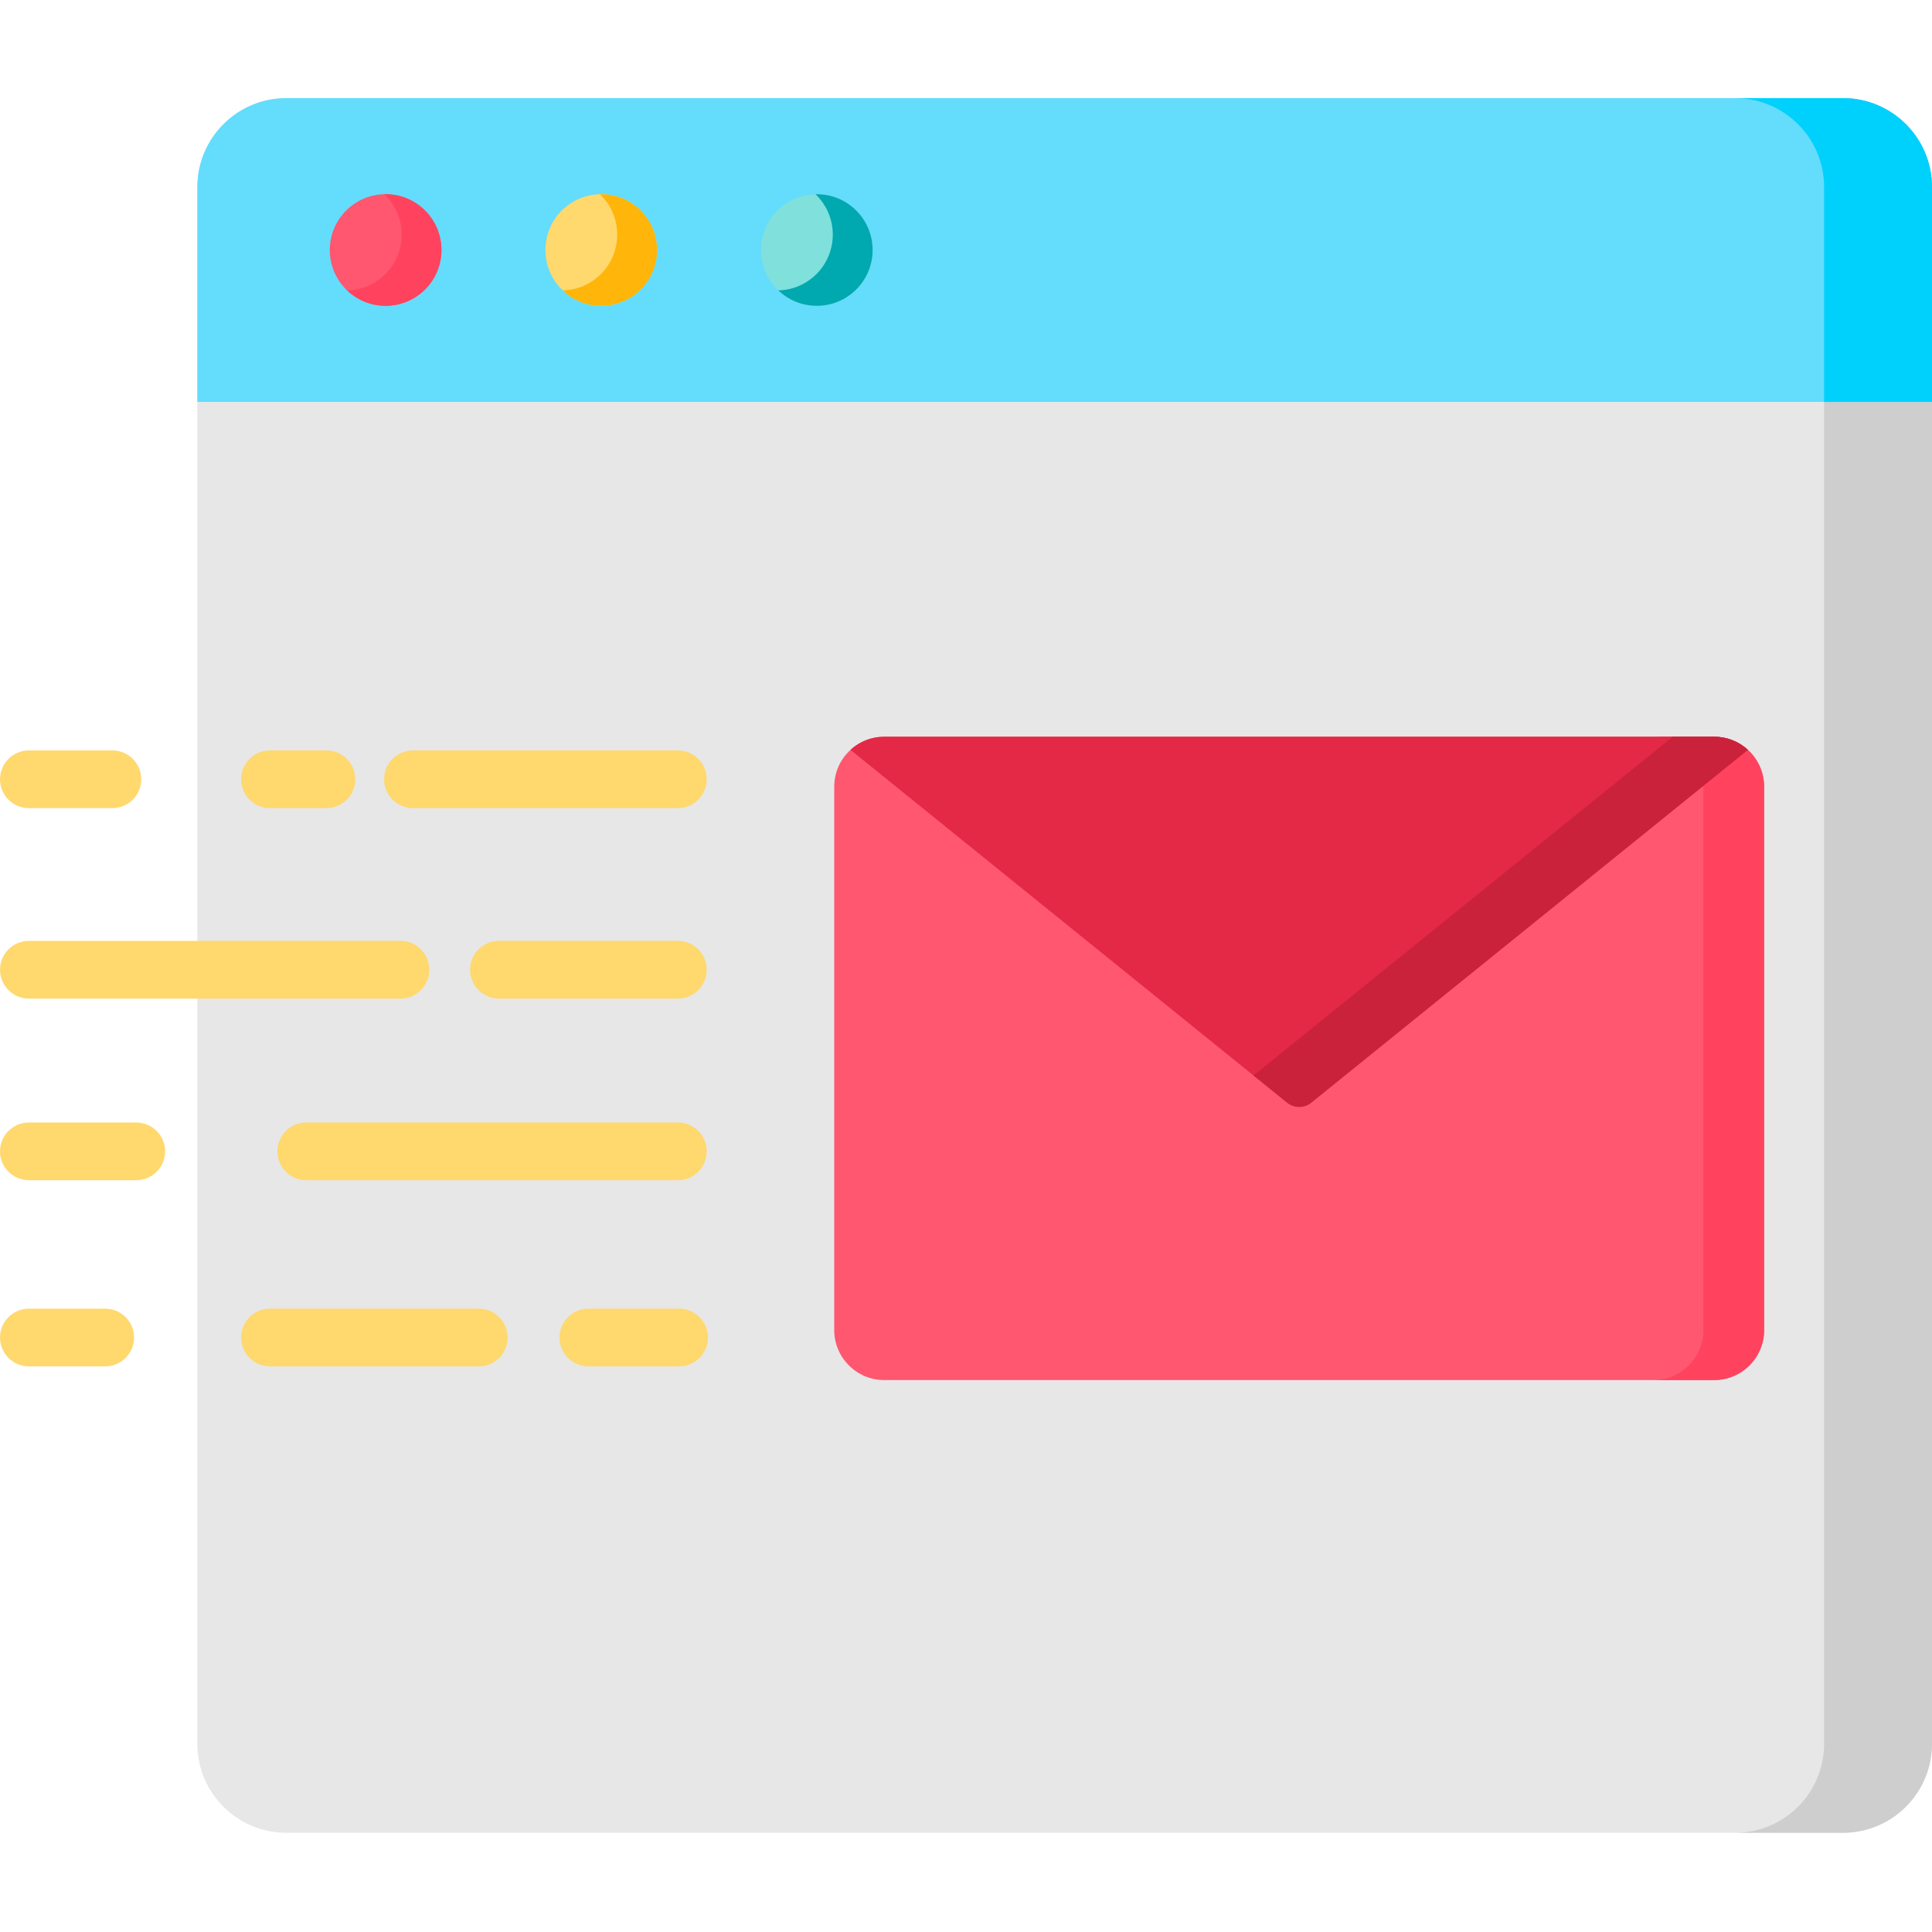 <svg height="512pt" viewBox="0 -26 512.001 512" width="512pt" xmlns="http://www.w3.org/2000/svg"><path d="m488.402 459.707h-412.512c-13.031 0-23.598-10.566-23.598-23.598v-412.512c0-13.031 10.566-23.598 23.598-23.598h412.512c13.031 0 23.598 10.566 23.598 23.598v412.512c0 13.031-10.566 23.598-23.598 23.598zm0 0" fill="#e7e7e7"/><path d="m512 23.594v412.52c0 13.027-10.562 23.59-23.602 23.59h-28.59c13.043 0 23.602-10.562 23.602-23.59v-412.52c0-13.027-10.559-23.59-23.602-23.59h28.59c13.039 0 23.602 10.562 23.602 23.59zm0 0" fill="#cecece"/><path d="m512 80.508h-459.703v-56.91c0-13.031 10.562-23.598 23.598-23.598h412.508c13.035 0 23.598 10.566 23.598 23.598zm0 0" fill="#64dcfc"/><path d="m512 23.594v56.914h-28.59v-56.914c0-13.027-10.559-23.59-23.602-23.59h28.59c13.039 0 23.602 10.562 23.602 23.59zm0 0" fill="#00d1fc"/><path d="m116.988 40.254c0 8.168-6.625 14.793-14.793 14.793-8.172 0-14.793-6.625-14.793-14.793 0-8.172 6.621-14.793 14.793-14.793 8.168 0 14.793 6.621 14.793 14.793zm0 0" fill="#ff5770"/><path d="m174.121 40.254c0 8.168-6.625 14.793-14.793 14.793-8.172 0-14.793-6.625-14.793-14.793 0-8.172 6.621-14.793 14.793-14.793 8.168 0 14.793 6.621 14.793 14.793zm0 0" fill="#ffd86e"/><path d="m231.254 40.254c0 8.168-6.625 14.793-14.793 14.793-8.172 0-14.797-6.625-14.797-14.793 0-8.172 6.625-14.793 14.797-14.793 8.168 0 14.793 6.621 14.793 14.793zm0 0" fill="#80e0dc"/><path d="m116.984 40.258c0 8.168-6.617 14.785-14.785 14.785-3.957 0-7.555-1.551-10.207-4.09 8.004-.172 14.449-6.719 14.449-14.773 0-4.223-1.766-8.016-4.59-10.707.113-.008.234-.008.348-.008 8.168 0 14.785 6.617 14.785 14.793zm0 0" fill="#ff435f"/><path d="m174.117 40.258c0 8.168-6.617 14.785-14.793 14.785-3.957 0-7.547-1.551-10.207-4.09 8.016-.172 14.457-6.719 14.457-14.773 0-4.223-1.762-8.016-4.586-10.707.109-.008.223-.008.336-.008 8.176 0 14.793 6.617 14.793 14.793zm0 0" fill="#ffb509"/><path d="m231.254 40.258c0 8.168-6.629 14.785-14.793 14.785-3.957 0-7.547-1.551-10.207-4.09 8.012-.172 14.445-6.719 14.445-14.773 0-4.223-1.762-8.016-4.586-10.707.109-.008.234-.008.348-.008 8.164 0 14.793 6.617 14.793 14.793zm0 0" fill="#00a8b0"/><path d="m454.258 339.734h-219.922c-7.32 0-13.254-5.938-13.254-13.258v-143.98c0-7.32 5.934-13.254 13.254-13.254h219.922c7.32 0 13.254 5.934 13.254 13.254v143.98c0 7.32-5.934 13.258-13.254 13.258zm0 0" fill="#ff5770"/><path d="m467.508 182.496v143.98c0 7.32-5.934 13.254-13.254 13.254h-16.09c7.32 0 13.254-5.934 13.254-13.254v-143.98c0-7.32-5.934-13.254-13.254-13.254h16.09c7.32 0 13.254 5.934 13.254 13.254zm0 0" fill="#ff435f"/><path d="m463.203 172.719-115.703 93.492c-1.867 1.512-4.539 1.512-6.406 0l-115.707-93.492c2.355-2.164 5.496-3.477 8.953-3.477h219.914c3.457 0 6.598 1.312 8.949 3.477zm0 0" fill="#e32945"/><path d="m463.203 172.719-115.707 93.492c-1.863 1.508-4.535 1.508-6.402 0l-8.953-7.227c.227-.137.438-.277.652-.449l110.508-89.293h10.953c3.457 0 6.598 1.312 8.949 3.477zm0 0" fill="#cb223b"/><g fill="#ffd86e"><path d="m179.637 188.164h-70.195c-4.223 0-7.648-3.426-7.648-7.648s3.426-7.648 7.648-7.648h70.195c4.223 0 7.645 3.426 7.645 7.648s-3.422 7.648-7.645 7.648zm0 0"/><path d="m86.5 188.164h-14.953c-4.223 0-7.648-3.426-7.648-7.648s3.426-7.648 7.648-7.648h14.953c4.223 0 7.648 3.426 7.648 7.648s-3.426 7.648-7.648 7.648zm0 0"/><path d="m179.969 336.102h-24.043c-4.227 0-7.648-3.422-7.648-7.645 0-4.223 3.422-7.648 7.648-7.648h24.043c4.223 0 7.645 3.426 7.645 7.648 0 4.223-3.422 7.645-7.645 7.645zm0 0"/><path d="m36.109 286.766h-28.461c-4.223 0-7.648-3.426-7.648-7.648 0-4.223 3.426-7.645 7.648-7.645h28.461c4.223 0 7.648 3.422 7.648 7.645-.004 4.227-3.426 7.648-7.648 7.648zm0 0"/><path d="m27.879 336.102h-20.23c-4.223 0-7.648-3.422-7.648-7.645 0-4.223 3.426-7.648 7.648-7.648h20.23c4.223 0 7.645 3.426 7.645 7.648 0 4.223-3.422 7.645-7.645 7.645zm0 0"/><path d="m106.129 238.637h-98.473c-4.223 0-7.648-3.426-7.648-7.648 0-4.223 3.426-7.645 7.648-7.645h98.473c4.223 0 7.648 3.422 7.648 7.645-.004 4.223-3.426 7.648-7.648 7.648zm0 0"/><path d="m179.637 286.766h-98.477c-4.223 0-7.645-3.426-7.645-7.648 0-4.223 3.422-7.645 7.645-7.645h98.477c4.223 0 7.645 3.422 7.645 7.645 0 4.227-3.422 7.648-7.645 7.648zm0 0"/><path d="m126.883 336.102h-55.336c-4.223 0-7.648-3.422-7.648-7.645 0-4.223 3.426-7.648 7.648-7.648h55.336c4.223 0 7.645 3.426 7.645 7.648 0 4.223-3.422 7.645-7.645 7.645zm0 0"/><path d="m29.785 188.164h-22.129c-4.223 0-7.648-3.426-7.648-7.648s3.426-7.648 7.648-7.648h22.129c4.223 0 7.648 3.426 7.648 7.648s-3.426 7.648-7.648 7.648zm0 0"/><path d="m179.637 238.637h-47.422c-4.223 0-7.648-3.426-7.648-7.648 0-4.223 3.426-7.645 7.648-7.645h47.422c4.223 0 7.645 3.422 7.645 7.645 0 4.223-3.422 7.648-7.645 7.648zm0 0"/></g></svg>